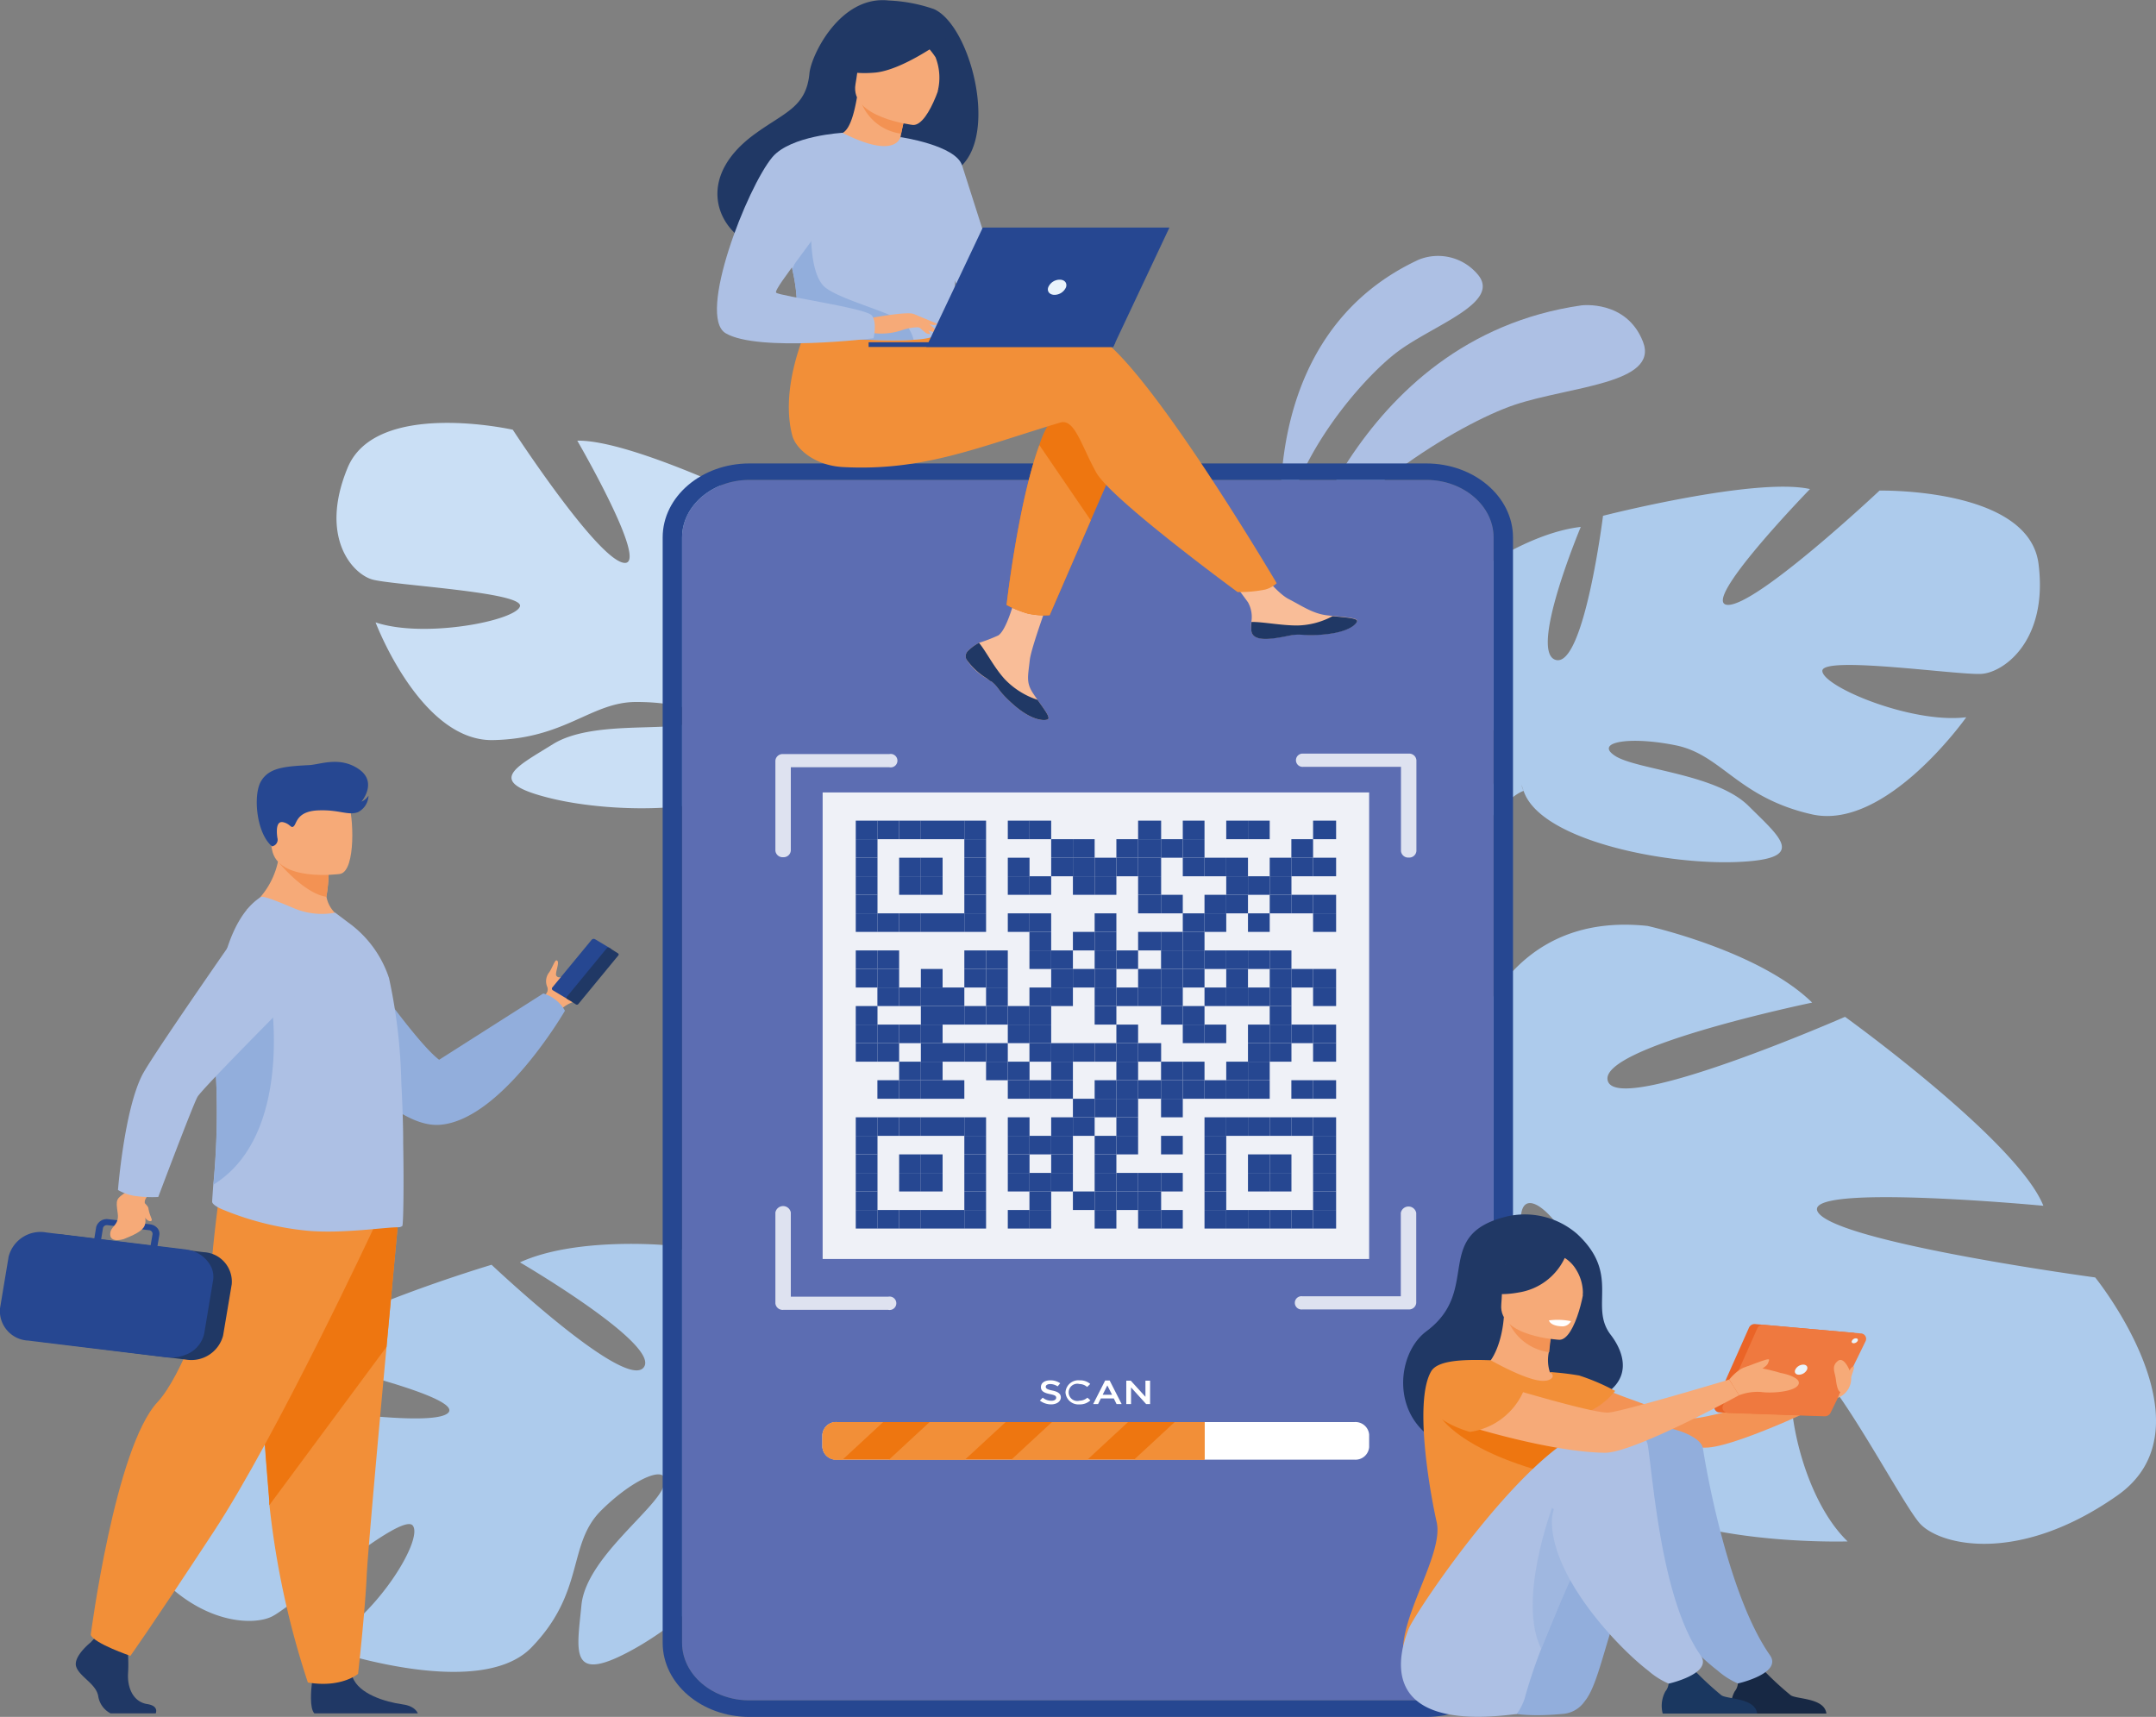 <svg id="Calque_1" data-name="Calque 1" xmlns="http://www.w3.org/2000/svg" viewBox="0 0 250 199.09">
  <rect x="0" y="0" width="250" height="199.09" fill="#808080" stroke="none"/>
  <defs>
    <style>
      .cls-1 {
        fill: #adc0e4;
      }

      .cls-2 {
        fill: #cadff5;
      }

      .cls-3 {
        fill: #adcbec;
      }

      .cls-4 {
        fill: #f6aa78;
      }

      .cls-5 {
        fill: #264791;
      }

      .cls-6 {
        fill: #203865;
      }

      .cls-7 {
        fill: #92aedc;
      }

      .cls-8 {
        fill: #f28f38;
      }

      .cls-9 {
        fill: #ee7610;
      }

      .cls-10 {
        fill: #f39253;
      }

      .cls-11 {
        fill: #5c6db2;
      }

      .cls-12 {
        opacity: 0.9;
      }

      .cls-13 {
        fill: #fff;
      }

      .cls-14 {
        opacity: 0.8;
      }

      .cls-15 {
        fill: #f39355;
      }

      .cls-16 {
        fill: #172844;
      }

      .cls-17 {
        fill: #1a3760;
      }

      .cls-18 {
        opacity: 0.5;
      }

      .cls-19 {
        fill: #ea6427;
      }

      .cls-20 {
        fill: #ef793f;
      }

      .cls-21 {
        fill: #e9f3fb;
      }

      .cls-22 {
        fill: #f9bd98;
      }
    </style>
  </defs>
  <title>Sans titre - 1</title>
  <g>
    <path class="cls-1" d="M149.55,69.09s7-29.09,33.83-32.94c0,0,5.22-.67,7.13,4.21s-8.5,5.18-14.88,7.32S154.53,58.59,149.55,69.09Z" transform="translate(0 -0.74)"/>
    <path class="cls-1" d="M148.75,63.69s-3.61-23.86,15.76-32.84a6,6,0,0,1,6.76,1.62c3,3.31-4.92,5.88-9.14,9S149.33,54.53,148.75,63.69Z" transform="translate(0 -0.74)"/>
  </g>
  <path class="cls-2" d="M40.3,55c3.29-8,19.16-4.43,19.16-4.43S69.16,65.48,72.31,66s-5.37-14.16-5.37-14.16c6.2-.12,21.35,7.32,21.35,7.32s-2.43,16.56.78,16.42,1.27-14.76,1.27-14.76c5.83,1.9,10.88,8.19,10.88,8.19,6.12,10.11-9.4,16.29-9.4,16.29A23.69,23.69,0,0,0,94.73,98h0a18.17,18.17,0,0,1,1.62,3.41l-1.63-.1c-.1-.38-.22-.75-.35-1.1h0c-.09-.23-.22-.54-.39-.92h0a20.5,20.5,0,0,1-.88-2h0c-1.27-2.7-3.12-6.23-4.49-7a2.86,2.86,0,0,0,.41-.62l-.41.62c-3.22,4.91-17.2,4.89-24.83,3s-4.1-3.5.34-6.26S77.22,85.6,79.9,84.57s-1-2.45-6.18-2.43-8.16,4.26-16.56,4.42S43.55,72.91,43.55,72.91c5.63,1.89,16.2-.18,16.74-1.85S45.52,68.6,43.18,67.94,37,63,40.3,55Z" transform="translate(0 -0.74)"/>
  <path class="cls-3" d="M16,180.4c-5.76-8.57,10-17.83,10-17.83s22.87,4.08,25.83,2.11-18.75-6.75-18.75-6.75C37.7,153.16,57,147.4,57,147.4s15.3,14.48,17.6,11.95-14.31-12.23-14.31-12.23c6.42-2.94,16.78-2,16.78-2,15.14,3.1,9.7,19.53,9.7,19.53s5.43,4.92,15.3,7.45h0a29.26,29.26,0,0,1,4.77,1.39l-1.34,1.14c-.47-.21-.94-.4-1.41-.58h0l-1.26-.4h0c-1.22-.34-2.09-.61-2.69-.83h0c-3.76-1.11-8.82-2.4-10.7-2a2.85,2.85,0,0,0-.32-.77l.32.77c2.63,6.18-8.06,16.71-15.8,21.06s-6.74.42-6.22-5,8.53-11,9.52-13.79-3.29-1.12-7.24,2.81-1.81,9.41-8.07,15.87S37,191.64,37,191.64c6.25-2.8,12.18-12.35,10.86-14s-13.82,9.27-16.29,10.53S21.73,189,16,180.4Z" transform="translate(0 -0.74)"/>
  <path class="cls-3" d="M236.38,66.13c-1.12-8.88-18.44-8.5-18.44-8.5S203.73,71,200.34,70.88s9.54-13.43,9.54-13.43c-6.35-1.41-24,3.1-24,3.1s-2.19,17.53-5.45,16.72,2.87-15.43,2.87-15.43c-6.53.75-13.51,6.17-13.51,6.17-9.15,9.13,5,18.69,5,18.69s-.92,6.06-6.57,12.39h0a21.28,21.28,0,0,0-2.63,3.18l1.7.23c.21-.37.44-.73.67-1.07h0v0l.66-.86h0c.68-.79,1.15-1.39,1.45-1.82h0c2.06-2.52,5-5.76,6.6-6.3a2.39,2.39,0,0,1-.24-.72q.1.35.24.72c1.91,5.71,16.29,8.57,24.66,8.25s5.2-2.75,1.43-6.5S189.75,90,187.28,88.39s1.71-2.31,7.05-1.22,7.18,6.06,15.77,8S228,83.91,228,83.91c-6.32.78-16.6-3.53-16.69-5.36s15.88.52,18.48.33S237.5,75,236.38,66.13Z" transform="translate(0 -0.74)"/>
  <path class="cls-3" d="M245.48,174.18c11.48-8-2.53-25.31-2.53-25.31s-29.61-4-32.11-7.51,26.1-.8,26.1-.8c-3-7.52-23-21.91-23-21.91s-26.07,11.41-27.49,7.48S210.13,117,210.13,117c-6.12-6-19.08-8.89-19.08-8.89C171.24,106,169,127.8,169,127.8s-9.13,3.79-22.33,3h0a40.24,40.24,0,0,0-6.46-.19l1,1.9c.68-.07,1.35-.12,2-.15H145c1.64.07,2.83.09,3.67.06h0c5.09.14,11.86.55,13.89,1.79a3.9,3.9,0,0,1,.8-.8l-.8.8c-6.46,6.39.76,23.18,7.71,31.41s7.87,3.13,10.16-3.62-4.38-16.48-4.07-20.24,4.55-.07,7.19,6.19-2.85,12,1.21,22.17,29.48,9.36,29.48,9.36c-6-5.8-8-19.56-5.54-21.07s11.64,16.49,13.93,19S234,182.22,245.48,174.18Z" transform="translate(0 -0.74)"/>
  <g id="man">
    <path class="cls-4" d="M69,113.84c-.54,1.25-1.49,2.71-2.48,3.07a3.87,3.87,0,0,0-1.59,1l-.91-.45L63,116.91a1.74,1.74,0,0,1,.08-.27,6.34,6.34,0,0,1,.24-.66.79.79,0,0,0,.13-.82,1.65,1.65,0,0,1,.18-1.6c.35-.43.69-1.49.89-1.46.51.07-.24,1.53,0,1.8a.43.43,0,0,0,.49.15h0c1.42-.53,3.14-3.41,3.91-3A5.06,5.06,0,0,1,69,113.84Z" transform="translate(0 -0.74)"/>
    <g>
      <path class="cls-5" d="M64.12,115.58l1.78,1.07a.31.31,0,0,0,.39-.05l4.57-5.55a.23.23,0,0,0-.07-.33L69,109.65a.32.32,0,0,0-.39.06l-4.57,5.54A.22.22,0,0,0,64.12,115.58Z" transform="translate(0 -0.74)"/>
      <path class="cls-6" d="M65.75,116.56l1,.63a.23.23,0,0,0,.29,0l4.64-5.64a.16.16,0,0,0,0-.25l-1-.63a.24.24,0,0,0-.3,0l-4.64,5.64A.16.16,0,0,0,65.75,116.56Z" transform="translate(0 -0.74)"/>
    </g>
    <path class="cls-7" d="M38.57,107.63s9.06,13.5,12.35,16L63,115.94a4.26,4.26,0,0,1,2.51,2S58.17,130.63,51,131.17,33.64,115.9,33.64,115.9Z" transform="translate(0 -0.74)"/>
    <g>
      <path class="cls-6" d="M18.06,199.42H12.82a2.72,2.72,0,0,1-1.43-2c-.25-1.44-2.14-2.22-2.55-3.4s1.68-2.84,1.68-2.84l.35-.38.37-.4,3.47.7s.09.7.14,1.6a17.68,17.68,0,0,1,0,2.06c-.1,1.57.51,3.26,2.15,3.57C18.23,198.5,18.17,199.12,18.06,199.42Z" transform="translate(0 -0.74)"/>
      <path class="cls-6" d="M48.45,199.42h-12c-.58-.6-.37-2.81-.28-3.54,0-.14,0-.23,0-.23s4.09-2.79,4.65-.65l.06.2c.71,2,3.88,2.9,5.72,3.16C47.85,198.52,48.29,199.05,48.45,199.42Z" transform="translate(0 -0.74)"/>
      <path class="cls-8" d="M46.17,142.35s-.62,6.62-1.35,14.57c-1,10.8-2.19,24.06-2.3,26.58-.21,4.36-1,11.34-1,11.34s-1.94,1.66-5.82,1a98.88,98.88,0,0,1-4.45-20.51c0-.17,0-.35,0-.52-.92-10.73-2.35-33.33-2.35-33.33Z" transform="translate(0 -0.74)"/>
      <path class="cls-9" d="M46.17,142.35s-.62,6.62-1.35,14.57l-13.6,18.37c0-.17,0-.35,0-.52-.92-10.73-2.35-33.33-2.35-33.33Z" transform="translate(0 -0.74)"/>
      <path class="cls-8" d="M43.33,143.14s-11.19,24-18.55,35.21-9.66,14.4-9.66,14.4-4.21-1.44-4.6-2.43c0,0,2.82-21.73,7.75-27,2.78-3,6.05-12,6.21-15.12s1-9.36,1-9.36Z" transform="translate(0 -0.74)"/>
    </g>
    <path class="cls-4" d="M40.55,108.22c-4.38,1.18-11.94-2-11.94-2a9.3,9.3,0,0,0,3.82-8l3.38,2.33,2.3,1.58a20.24,20.24,0,0,1-.26,2.56,3.46,3.46,0,0,0,1,1.91C40.16,108.08,40.55,108.22,40.55,108.22Z" transform="translate(0 -0.74)"/>
    <path class="cls-10" d="M38.11,102.17a20.24,20.24,0,0,1-.26,2.56c-2.55-.37-5.44-3.88-5.44-3.88a9.39,9.39,0,0,1,3.4-.26Z" transform="translate(0 -0.74)"/>
    <path class="cls-4" d="M39.44,102.08s-7.22,1-7.9-2.83-2.07-6.31,2.52-7.13,5.74.54,6.33,1.78S41.31,101.71,39.44,102.08Z" transform="translate(0 -0.74)"/>
    <path class="cls-1" d="M46.65,142.9a.73.73,0,0,1-.46.15c-1.64,0-6.43.76-10.48.41A34.31,34.31,0,0,1,26,141.07c-.43-.16-1.42-.62-1.4-1s.07-1.1.13-1.93A88.07,88.07,0,0,0,25,124.65c-.07-1.05-.11-2.1-.11-3.14,0-7.69,1.75-14.46,5.35-16.75.3-.19,2.19.6,3.92,1.33a8.31,8.31,0,0,0,4.71.48l1.51,1.14a12.88,12.88,0,0,1,4.73,6.45,62.79,62.79,0,0,1,1.42,12c.11,2.17.2,4.36.22,6.43v.08c0,.2,0,.43,0,.63C46.85,138.6,46.76,142.83,46.65,142.9Z" transform="translate(0 -0.74)"/>
    <path class="cls-7" d="M24.75,138.11A88.07,88.07,0,0,0,25,124.65c-.07-1.05-.11-2.1-.11-3.14,1.5-3.09,2.72-5.34,2.72-5.34h3.77S34.14,132.29,24.75,138.11Z" transform="translate(0 -0.74)"/>
    <g>
      <path class="cls-6" d="M5.43,156.39l16.09,2a3.81,3.81,0,0,0,4.35-2.78l1-5.95a3.42,3.42,0,0,0-3.26-3.72L7.51,143.94a3.81,3.81,0,0,0-4.35,2.78l-1,5.95A3.42,3.42,0,0,0,5.43,156.39Z" transform="translate(0 -0.74)"/>
      <path class="cls-5" d="M24.5,147.67h0a3.72,3.72,0,0,0-2.66-2h0c-.13,0-.25-.05-.38-.06l-3.2-.39.22-1.28a1,1,0,0,0-.25-.81,1.31,1.31,0,0,0-.84-.42l-.83-.11-3.36-.41-.61-.07a1.27,1.27,0,0,0-1.44.92l-.21,1.29-5.53-.67A3.82,3.82,0,0,0,1,146.46l-1,6a3.43,3.43,0,0,0,3.27,3.73l16.06,1.95a3.93,3.93,0,0,0,.84,0h0a4,4,0,0,0,1.25-.27,3.4,3.4,0,0,0,2.27-2.55l1-6A2.75,2.75,0,0,0,24.5,147.67Zm-12.56-4.52a.44.44,0,0,1,.4-.34h.14l.71.08,2.65.33,1.44.17a.43.43,0,0,1,.41.46l-.22,1.28-5.74-.7Z" transform="translate(0 -0.74)"/>
    </g>
    <path class="cls-4" d="M17.66,138.67s-.84,1-.87,1.34c-.23,2.6,1.16,3-2.44,4.41,0,0-1.54.5-1.57-.52s1.07-1,.87-2.46c-.23-1.65-.21-1.67,1.06-2.53l.84-1.18Z" transform="translate(0 -0.74)"/>
    <path class="cls-1" d="M15.52,139.4a14.33,14.33,0,0,0,2.83.14s4-10.63,4.55-11.61,12-12.46,12-12.46l-4.77-10.2s-12.39,17.67-13.65,20.15c-2.08,4.11-2.8,13.31-2.8,13.31A5.54,5.54,0,0,0,15.52,139.4Z" transform="translate(0 -0.74)"/>
    <path class="cls-5" d="M31.54,98.88a.78.78,0,0,0,.62-1c-.12-.87-.12-2,.71-1.79s.87.78,1.21.44.35-1.72,2.82-1.82,3.47.64,4.62.2A2.23,2.23,0,0,0,42.73,93a1.8,1.8,0,0,1-.82.7s1.92-2.24-.3-3.77-4.48-.53-5.77-.47c-2.83.15-4.65.29-5.58,1.88S29.72,97.35,31.54,98.88Z" transform="translate(0 -0.74)"/>
    <path class="cls-4" d="M16.33,139.81s.82.73.87,1c.16,1,.54,1.38.35,1.49-.39.22-.92-.5-1.16-1.14A2.56,2.56,0,0,1,16.33,139.81Z" transform="translate(0 -0.74)"/>
  </g>
  <g>
    <path class="cls-11" d="M165.38,56.39H86.9c-4.31,0-7.81,3-7.81,6.67V191.24c0,3.68,3.5,6.67,7.81,6.67h78.48c4.31,0,7.81-3,7.81-6.67V63.06C173.19,59.39,169.69,56.39,165.38,56.39Z" transform="translate(0 -0.74)"/>
    <path class="cls-5" d="M165.38,54.48H86.9c-5.55,0-10.06,3.85-10.06,8.58V191.24c0,4.74,4.51,8.59,10.06,8.59h78.48c5.55,0,10.06-3.85,10.06-8.59V63.06C175.44,58.33,170.93,54.48,165.38,54.48Zm7.81,136.76c0,3.68-3.5,6.67-7.81,6.67H86.9c-4.31,0-7.81-3-7.81-6.67V63.06c0-3.67,3.5-6.67,7.81-6.67h78.48c4.31,0,7.81,3,7.81,6.67Z" transform="translate(0 -0.74)"/>
  </g>
  <g>
    <g>
      <g class="cls-12">
        <rect class="cls-13" x="95.39" y="91.89" width="63.37" height="54.1"/>
      </g>
      <rect class="cls-5" x="101.74" y="140.31" width="2.52" height="2.15"/>
      <rect class="cls-5" x="104.26" y="140.31" width="2.52" height="2.15"/>
      <rect class="cls-5" x="106.78" y="140.31" width="2.52" height="2.15"/>
      <rect class="cls-5" x="109.3" y="140.31" width="2.52" height="2.15"/>
      <rect class="cls-5" x="111.82" y="140.31" width="2.52" height="2.15"/>
      <rect class="cls-5" x="116.86" y="140.31" width="2.52" height="2.15"/>
      <rect class="cls-5" x="119.37" y="140.31" width="2.52" height="2.15"/>
      <rect class="cls-5" x="126.93" y="140.31" width="2.52" height="2.15"/>
      <rect class="cls-5" x="131.97" y="140.31" width="2.67" height="2.15"/>
      <rect class="cls-5" x="134.63" y="140.31" width="2.52" height="2.15"/>
      <rect class="cls-5" x="139.67" y="140.31" width="2.52" height="2.15"/>
      <rect class="cls-5" x="142.19" y="140.31" width="2.52" height="2.15"/>
      <rect class="cls-5" x="144.71" y="140.31" width="2.52" height="2.15"/>
      <rect class="cls-5" x="147.23" y="140.31" width="2.52" height="2.15"/>
      <rect class="cls-5" x="149.74" y="140.31" width="2.52" height="2.15"/>
      <rect class="cls-5" x="152.26" y="140.31" width="2.67" height="2.15"/>
      <rect class="cls-5" x="99.23" y="140.31" width="2.52" height="2.15"/>
      <rect class="cls-5" x="111.82" y="138.16" width="2.52" height="2.15"/>
      <rect class="cls-5" x="119.37" y="138.16" width="2.52" height="2.15"/>
      <rect class="cls-5" x="124.41" y="138.16" width="2.52" height="2.15"/>
      <rect class="cls-5" x="126.93" y="138.16" width="2.52" height="2.15"/>
      <rect class="cls-5" x="129.45" y="138.16" width="2.52" height="2.15"/>
      <rect class="cls-5" x="131.97" y="138.16" width="2.67" height="2.15"/>
      <rect class="cls-5" x="139.67" y="138.16" width="2.52" height="2.15"/>
      <rect class="cls-5" x="152.26" y="138.16" width="2.67" height="2.15"/>
      <rect class="cls-5" x="99.23" y="138.16" width="2.52" height="2.15"/>
      <rect class="cls-5" x="104.26" y="136.01" width="2.52" height="2.15"/>
      <rect class="cls-5" x="106.78" y="136.01" width="2.52" height="2.15"/>
      <rect class="cls-5" x="111.82" y="136.01" width="2.52" height="2.15"/>
      <rect class="cls-5" x="116.86" y="136.01" width="2.52" height="2.15"/>
      <rect class="cls-5" x="119.37" y="136.01" width="2.52" height="2.15"/>
      <rect class="cls-5" x="121.89" y="136.01" width="2.52" height="2.15"/>
      <rect class="cls-5" x="126.93" y="136.01" width="2.52" height="2.15"/>
      <rect class="cls-5" x="129.45" y="136.01" width="2.52" height="2.15"/>
      <rect class="cls-5" x="131.97" y="136.01" width="2.67" height="2.15"/>
      <rect class="cls-5" x="134.63" y="136.01" width="2.52" height="2.15"/>
      <rect class="cls-5" x="139.67" y="136.01" width="2.52" height="2.15"/>
      <rect class="cls-5" x="144.71" y="136.01" width="2.52" height="2.15"/>
      <rect class="cls-5" x="147.23" y="136.01" width="2.52" height="2.15"/>
      <rect class="cls-5" x="152.26" y="136.01" width="2.67" height="2.15"/>
      <rect class="cls-5" x="99.23" y="136.01" width="2.52" height="2.15"/>
      <rect class="cls-5" x="104.26" y="133.86" width="2.52" height="2.15"/>
      <rect class="cls-5" x="106.78" y="133.86" width="2.52" height="2.15"/>
      <rect class="cls-5" x="111.82" y="133.86" width="2.52" height="2.15"/>
      <rect class="cls-5" x="116.86" y="133.86" width="2.52" height="2.15"/>
      <rect class="cls-5" x="121.89" y="133.86" width="2.52" height="2.15"/>
      <rect class="cls-5" x="126.93" y="133.86" width="2.52" height="2.15"/>
      <rect class="cls-5" x="139.67" y="133.86" width="2.52" height="2.15"/>
      <rect class="cls-5" x="144.71" y="133.86" width="2.52" height="2.15"/>
      <rect class="cls-5" x="147.23" y="133.86" width="2.52" height="2.15"/>
      <rect class="cls-5" x="152.26" y="133.86" width="2.67" height="2.15"/>
      <rect class="cls-5" x="99.23" y="133.86" width="2.52" height="2.15"/>
      <rect class="cls-5" x="111.82" y="131.71" width="2.52" height="2.15"/>
      <rect class="cls-5" x="116.86" y="131.71" width="2.52" height="2.15"/>
      <rect class="cls-5" x="119.37" y="131.71" width="2.52" height="2.15"/>
      <rect class="cls-5" x="121.89" y="131.71" width="2.52" height="2.15"/>
      <rect class="cls-5" x="126.93" y="131.71" width="2.52" height="2.15"/>
      <rect class="cls-5" x="129.45" y="131.71" width="2.52" height="2.15"/>
      <rect class="cls-5" x="134.63" y="131.71" width="2.52" height="2.15"/>
      <rect class="cls-5" x="139.67" y="131.71" width="2.52" height="2.15"/>
      <rect class="cls-5" x="152.26" y="131.71" width="2.67" height="2.15"/>
      <rect class="cls-5" x="99.23" y="131.71" width="2.52" height="2.15"/>
      <rect class="cls-5" x="101.74" y="129.56" width="2.52" height="2.15"/>
      <rect class="cls-5" x="104.26" y="129.56" width="2.52" height="2.15"/>
      <rect class="cls-5" x="106.78" y="129.56" width="2.52" height="2.15"/>
      <rect class="cls-5" x="109.3" y="129.56" width="2.52" height="2.15"/>
      <rect class="cls-5" x="111.82" y="129.56" width="2.52" height="2.15"/>
      <rect class="cls-5" x="116.86" y="129.56" width="2.52" height="2.15"/>
      <rect class="cls-5" x="121.89" y="129.56" width="2.52" height="2.15"/>
      <rect class="cls-5" x="124.41" y="129.56" width="2.52" height="2.15"/>
      <rect class="cls-5" x="129.45" y="129.56" width="2.52" height="2.15"/>
      <rect class="cls-5" x="139.67" y="129.56" width="2.52" height="2.15"/>
      <rect class="cls-5" x="142.19" y="129.56" width="2.52" height="2.15"/>
      <rect class="cls-5" x="144.71" y="129.56" width="2.52" height="2.15"/>
      <rect class="cls-5" x="147.23" y="129.56" width="2.52" height="2.15"/>
      <rect class="cls-5" x="149.74" y="129.56" width="2.52" height="2.15"/>
      <rect class="cls-5" x="152.26" y="129.56" width="2.67" height="2.15"/>
      <rect class="cls-5" x="99.23" y="129.56" width="2.52" height="2.15"/>
      <rect class="cls-5" x="124.41" y="127.41" width="2.52" height="2.15"/>
      <rect class="cls-5" x="126.93" y="127.41" width="2.52" height="2.15"/>
      <rect class="cls-5" x="129.45" y="127.41" width="2.52" height="2.15"/>
      <rect class="cls-5" x="134.63" y="127.41" width="2.52" height="2.15"/>
      <rect class="cls-5" x="101.74" y="125.26" width="2.52" height="2.15"/>
      <rect class="cls-5" x="104.26" y="125.26" width="2.52" height="2.15"/>
      <rect class="cls-5" x="106.78" y="125.26" width="2.52" height="2.15"/>
      <rect class="cls-5" x="109.3" y="125.26" width="2.52" height="2.15"/>
      <rect class="cls-5" x="116.86" y="125.26" width="2.52" height="2.15"/>
      <rect class="cls-5" x="119.37" y="125.26" width="2.52" height="2.15"/>
      <rect class="cls-5" x="121.89" y="125.26" width="2.52" height="2.15"/>
      <rect class="cls-5" x="126.93" y="125.26" width="2.52" height="2.15"/>
      <rect class="cls-5" x="129.45" y="125.26" width="2.52" height="2.15"/>
      <rect class="cls-5" x="131.97" y="125.26" width="2.67" height="2.15"/>
      <rect class="cls-5" x="134.63" y="125.26" width="2.52" height="2.15"/>
      <rect class="cls-5" x="137.15" y="125.26" width="2.52" height="2.15"/>
      <rect class="cls-5" x="139.67" y="125.26" width="2.52" height="2.15"/>
      <rect class="cls-5" x="142.19" y="125.26" width="2.52" height="2.15"/>
      <rect class="cls-5" x="144.71" y="125.26" width="2.52" height="2.15"/>
      <rect class="cls-5" x="149.74" y="125.26" width="2.52" height="2.15"/>
      <rect class="cls-5" x="152.26" y="125.26" width="2.67" height="2.15"/>
      <rect class="cls-5" x="104.26" y="123.11" width="2.52" height="2.15"/>
      <rect class="cls-5" x="106.78" y="123.11" width="2.52" height="2.15"/>
      <rect class="cls-5" x="114.34" y="123.11" width="2.52" height="2.15"/>
      <rect class="cls-5" x="116.86" y="123.11" width="2.52" height="2.15"/>
      <rect class="cls-5" x="121.89" y="123.11" width="2.52" height="2.15"/>
      <rect class="cls-5" x="129.45" y="123.11" width="2.52" height="2.15"/>
      <rect class="cls-5" x="134.63" y="123.11" width="2.52" height="2.15"/>
      <rect class="cls-5" x="137.15" y="123.11" width="2.52" height="2.15"/>
      <rect class="cls-5" x="142.19" y="123.11" width="2.52" height="2.15"/>
      <rect class="cls-5" x="144.71" y="123.11" width="2.52" height="2.15"/>
      <rect class="cls-5" x="101.74" y="120.96" width="2.52" height="2.15"/>
      <rect class="cls-5" x="106.78" y="120.96" width="2.52" height="2.15"/>
      <rect class="cls-5" x="109.3" y="120.96" width="2.52" height="2.15"/>
      <rect class="cls-5" x="111.82" y="120.96" width="2.52" height="2.15"/>
      <rect class="cls-5" x="114.34" y="120.96" width="2.52" height="2.15"/>
      <rect class="cls-5" x="119.37" y="120.96" width="2.52" height="2.15"/>
      <rect class="cls-5" x="121.89" y="120.96" width="2.52" height="2.15"/>
      <rect class="cls-5" x="124.41" y="120.96" width="2.52" height="2.15"/>
      <rect class="cls-5" x="126.93" y="120.96" width="2.52" height="2.15"/>
      <rect class="cls-5" x="129.45" y="120.96" width="2.52" height="2.15"/>
      <rect class="cls-5" x="131.97" y="120.96" width="2.67" height="2.15"/>
      <rect class="cls-5" x="144.71" y="120.96" width="2.52" height="2.15"/>
      <rect class="cls-5" x="147.23" y="120.96" width="2.52" height="2.15"/>
      <rect class="cls-5" x="152.26" y="120.96" width="2.67" height="2.15"/>
      <rect class="cls-5" x="99.23" y="120.96" width="2.52" height="2.15"/>
      <rect class="cls-5" x="101.74" y="118.81" width="2.52" height="2.15"/>
      <rect class="cls-5" x="104.26" y="118.81" width="2.52" height="2.15"/>
      <rect class="cls-5" x="106.78" y="118.81" width="2.52" height="2.15"/>
      <rect class="cls-5" x="116.86" y="118.81" width="2.52" height="2.15"/>
      <rect class="cls-5" x="119.37" y="118.81" width="2.52" height="2.15"/>
      <rect class="cls-5" x="129.45" y="118.81" width="2.52" height="2.15"/>
      <rect class="cls-5" x="137.15" y="118.81" width="2.52" height="2.15"/>
      <rect class="cls-5" x="139.67" y="118.81" width="2.52" height="2.15"/>
      <rect class="cls-5" x="144.71" y="118.81" width="2.52" height="2.15"/>
      <rect class="cls-5" x="147.23" y="118.81" width="2.52" height="2.15"/>
      <rect class="cls-5" x="149.74" y="118.81" width="2.52" height="2.15"/>
      <rect class="cls-5" x="152.26" y="118.81" width="2.67" height="2.15"/>
      <rect class="cls-5" x="99.23" y="118.81" width="2.52" height="2.15"/>
      <rect class="cls-5" x="106.78" y="116.66" width="2.52" height="2.15"/>
      <rect class="cls-5" x="109.3" y="116.66" width="2.52" height="2.15"/>
      <rect class="cls-5" x="111.82" y="116.66" width="2.52" height="2.15"/>
      <rect class="cls-5" x="114.34" y="116.66" width="2.52" height="2.15"/>
      <rect class="cls-5" x="116.86" y="116.66" width="2.52" height="2.15"/>
      <rect class="cls-5" x="119.37" y="116.66" width="2.52" height="2.15"/>
      <rect class="cls-5" x="126.93" y="116.66" width="2.52" height="2.15"/>
      <rect class="cls-5" x="134.63" y="116.66" width="2.52" height="2.15"/>
      <rect class="cls-5" x="137.15" y="116.66" width="2.52" height="2.15"/>
      <rect class="cls-5" x="147.23" y="116.66" width="2.52" height="2.15"/>
      <rect class="cls-5" x="99.23" y="116.66" width="2.52" height="2.15"/>
      <rect class="cls-5" x="101.74" y="114.51" width="2.52" height="2.15"/>
      <rect class="cls-5" x="104.26" y="114.51" width="2.52" height="2.15"/>
      <rect class="cls-5" x="106.78" y="114.51" width="2.52" height="2.15"/>
      <rect class="cls-5" x="109.3" y="114.51" width="2.52" height="2.15"/>
      <rect class="cls-5" x="114.34" y="114.51" width="2.52" height="2.15"/>
      <rect class="cls-5" x="119.37" y="114.51" width="2.52" height="2.15"/>
      <rect class="cls-5" x="121.89" y="114.51" width="2.52" height="2.15"/>
      <rect class="cls-5" x="126.93" y="114.51" width="2.52" height="2.15"/>
      <rect class="cls-5" x="129.45" y="114.51" width="2.52" height="2.15"/>
      <rect class="cls-5" x="131.97" y="114.51" width="2.67" height="2.15"/>
      <rect class="cls-5" x="134.63" y="114.51" width="2.52" height="2.15"/>
      <rect class="cls-5" x="139.67" y="114.51" width="2.52" height="2.15"/>
      <rect class="cls-5" x="142.19" y="114.51" width="2.52" height="2.15"/>
      <rect class="cls-5" x="144.71" y="114.51" width="2.52" height="2.15"/>
      <rect class="cls-5" x="147.23" y="114.51" width="2.52" height="2.15"/>
      <rect class="cls-5" x="152.26" y="114.51" width="2.67" height="2.15"/>
      <rect class="cls-5" x="101.74" y="112.36" width="2.52" height="2.15"/>
      <rect class="cls-5" x="106.78" y="112.36" width="2.52" height="2.15"/>
      <rect class="cls-5" x="111.82" y="112.36" width="2.52" height="2.15"/>
      <rect class="cls-5" x="114.34" y="112.36" width="2.52" height="2.15"/>
      <rect class="cls-5" x="121.89" y="112.36" width="2.52" height="2.15"/>
      <rect class="cls-5" x="124.41" y="112.36" width="2.52" height="2.15"/>
      <rect class="cls-5" x="126.93" y="112.36" width="2.52" height="2.15"/>
      <rect class="cls-5" x="131.97" y="112.36" width="2.67" height="2.15"/>
      <rect class="cls-5" x="134.63" y="112.36" width="2.52" height="2.15"/>
      <rect class="cls-5" x="137.15" y="112.36" width="2.52" height="2.15"/>
      <rect class="cls-5" x="142.19" y="112.36" width="2.52" height="2.15"/>
      <rect class="cls-5" x="147.23" y="112.36" width="2.52" height="2.15"/>
      <rect class="cls-5" x="149.74" y="112.36" width="2.52" height="2.15"/>
      <rect class="cls-5" x="152.26" y="112.36" width="2.67" height="2.15"/>
      <rect class="cls-5" x="99.23" y="112.36" width="2.52" height="2.15"/>
      <rect class="cls-5" x="101.74" y="110.21" width="2.52" height="2.15"/>
      <rect class="cls-5" x="111.82" y="110.21" width="2.52" height="2.15"/>
      <rect class="cls-5" x="114.34" y="110.21" width="2.52" height="2.15"/>
      <rect class="cls-5" x="119.37" y="110.21" width="2.52" height="2.15"/>
      <rect class="cls-5" x="121.89" y="110.21" width="2.52" height="2.15"/>
      <rect class="cls-5" x="126.93" y="110.21" width="2.52" height="2.15"/>
      <rect class="cls-5" x="129.45" y="110.21" width="2.52" height="2.15"/>
      <rect class="cls-5" x="134.63" y="110.21" width="2.52" height="2.15"/>
      <rect class="cls-5" x="137.15" y="110.21" width="2.52" height="2.15"/>
      <rect class="cls-5" x="139.67" y="110.21" width="2.52" height="2.15"/>
      <rect class="cls-5" x="142.19" y="110.21" width="2.52" height="2.15"/>
      <rect class="cls-5" x="144.71" y="110.21" width="2.52" height="2.15"/>
      <rect class="cls-5" x="147.23" y="110.21" width="2.52" height="2.15"/>
      <rect class="cls-5" x="99.23" y="110.21" width="2.52" height="2.15"/>
      <rect class="cls-5" x="119.37" y="108.06" width="2.52" height="2.15"/>
      <rect class="cls-5" x="124.41" y="108.06" width="2.52" height="2.15"/>
      <rect class="cls-5" x="126.93" y="108.06" width="2.52" height="2.15"/>
      <rect class="cls-5" x="131.97" y="108.06" width="2.67" height="2.15"/>
      <rect class="cls-5" x="134.63" y="108.06" width="2.52" height="2.15"/>
      <rect class="cls-5" x="137.15" y="108.06" width="2.52" height="2.15"/>
      <rect class="cls-5" x="101.74" y="105.91" width="2.52" height="2.15"/>
      <rect class="cls-5" x="104.26" y="105.91" width="2.52" height="2.15"/>
      <rect class="cls-5" x="106.78" y="105.91" width="2.52" height="2.15"/>
      <rect class="cls-5" x="109.3" y="105.91" width="2.52" height="2.15"/>
      <rect class="cls-5" x="111.82" y="105.91" width="2.52" height="2.15"/>
      <rect class="cls-5" x="116.86" y="105.91" width="2.52" height="2.15"/>
      <rect class="cls-5" x="119.37" y="105.91" width="2.52" height="2.15"/>
      <rect class="cls-5" x="126.93" y="105.91" width="2.52" height="2.15"/>
      <rect class="cls-5" x="137.15" y="105.91" width="2.52" height="2.15"/>
      <rect class="cls-5" x="139.67" y="105.91" width="2.52" height="2.15"/>
      <rect class="cls-5" x="144.71" y="105.91" width="2.52" height="2.15"/>
      <rect class="cls-5" x="152.26" y="105.91" width="2.67" height="2.15"/>
      <rect class="cls-5" x="99.23" y="105.91" width="2.52" height="2.15"/>
      <rect class="cls-5" x="111.82" y="103.76" width="2.52" height="2.15"/>
      <rect class="cls-5" x="131.97" y="103.76" width="2.67" height="2.15"/>
      <rect class="cls-5" x="134.63" y="103.76" width="2.52" height="2.15"/>
      <rect class="cls-5" x="139.67" y="103.76" width="2.52" height="2.15"/>
      <rect class="cls-5" x="142.19" y="103.76" width="2.52" height="2.15"/>
      <rect class="cls-5" x="147.23" y="103.76" width="2.52" height="2.15"/>
      <rect class="cls-5" x="149.74" y="103.76" width="2.52" height="2.15"/>
      <rect class="cls-5" x="152.26" y="103.76" width="2.67" height="2.15"/>
      <rect class="cls-5" x="99.23" y="103.76" width="2.52" height="2.15"/>
      <rect class="cls-5" x="104.26" y="101.61" width="2.52" height="2.15"/>
      <rect class="cls-5" x="106.78" y="101.61" width="2.52" height="2.15"/>
      <rect class="cls-5" x="111.82" y="101.61" width="2.52" height="2.15"/>
      <rect class="cls-5" x="116.86" y="101.61" width="2.52" height="2.15"/>
      <rect class="cls-5" x="119.37" y="101.61" width="2.52" height="2.15"/>
      <rect class="cls-5" x="124.41" y="101.61" width="2.52" height="2.15"/>
      <rect class="cls-5" x="126.93" y="101.61" width="2.52" height="2.15"/>
      <rect class="cls-5" x="131.97" y="101.61" width="2.67" height="2.15"/>
      <rect class="cls-5" x="142.19" y="101.61" width="2.52" height="2.15"/>
      <rect class="cls-5" x="144.71" y="101.61" width="2.52" height="2.15"/>
      <rect class="cls-5" x="147.23" y="101.61" width="2.52" height="2.15"/>
      <rect class="cls-5" x="99.23" y="101.61" width="2.52" height="2.15"/>
      <rect class="cls-5" x="104.26" y="99.46" width="2.52" height="2.15"/>
      <rect class="cls-5" x="106.78" y="99.46" width="2.52" height="2.15"/>
      <rect class="cls-5" x="111.82" y="99.46" width="2.52" height="2.15"/>
      <rect class="cls-5" x="116.86" y="99.46" width="2.52" height="2.15"/>
      <rect class="cls-5" x="121.89" y="99.46" width="2.52" height="2.15"/>
      <rect class="cls-5" x="124.41" y="99.46" width="2.52" height="2.15"/>
      <rect class="cls-5" x="126.93" y="99.46" width="2.52" height="2.15"/>
      <rect class="cls-5" x="129.45" y="99.46" width="2.52" height="2.15"/>
      <rect class="cls-5" x="131.97" y="99.46" width="2.67" height="2.15"/>
      <rect class="cls-5" x="137.15" y="99.46" width="2.52" height="2.15"/>
      <rect class="cls-5" x="139.67" y="99.46" width="2.52" height="2.15"/>
      <rect class="cls-5" x="142.19" y="99.46" width="2.52" height="2.15"/>
      <rect class="cls-5" x="147.23" y="99.46" width="2.52" height="2.15"/>
      <rect class="cls-5" x="149.74" y="99.46" width="2.52" height="2.15"/>
      <rect class="cls-5" x="152.26" y="99.46" width="2.67" height="2.15"/>
      <rect class="cls-5" x="99.23" y="99.46" width="2.52" height="2.15"/>
      <rect class="cls-5" x="111.82" y="97.31" width="2.52" height="2.15"/>
      <rect class="cls-5" x="121.89" y="97.31" width="2.52" height="2.15"/>
      <rect class="cls-5" x="124.41" y="97.31" width="2.52" height="2.15"/>
      <rect class="cls-5" x="129.45" y="97.31" width="2.52" height="2.15"/>
      <rect class="cls-5" x="131.97" y="97.31" width="2.67" height="2.15"/>
      <rect class="cls-5" x="134.63" y="97.31" width="2.52" height="2.15"/>
      <rect class="cls-5" x="137.15" y="97.31" width="2.52" height="2.15"/>
      <rect class="cls-5" x="149.74" y="97.31" width="2.52" height="2.15"/>
      <rect class="cls-5" x="99.23" y="97.31" width="2.52" height="2.15"/>
      <rect class="cls-5" x="101.74" y="95.16" width="2.52" height="2.15"/>
      <rect class="cls-5" x="104.26" y="95.16" width="2.52" height="2.15"/>
      <rect class="cls-5" x="106.78" y="95.16" width="2.52" height="2.15"/>
      <rect class="cls-5" x="109.3" y="95.16" width="2.52" height="2.15"/>
      <rect class="cls-5" x="111.82" y="95.16" width="2.52" height="2.15"/>
      <rect class="cls-5" x="116.86" y="95.16" width="2.52" height="2.15"/>
      <rect class="cls-5" x="119.37" y="95.16" width="2.52" height="2.15"/>
      <rect class="cls-5" x="131.97" y="95.16" width="2.67" height="2.15"/>
      <rect class="cls-5" x="137.15" y="95.16" width="2.52" height="2.15"/>
      <rect class="cls-5" x="142.19" y="95.16" width="2.52" height="2.15"/>
      <rect class="cls-5" x="144.71" y="95.16" width="2.52" height="2.15"/>
      <rect class="cls-5" x="152.26" y="95.16" width="2.67" height="2.15"/>
      <rect class="cls-5" x="99.23" y="95.16" width="2.52" height="2.15"/>
    </g>
    <g class="cls-14">
      <path class="cls-13" d="M90.81,100.14a.84.84,0,0,1-.9-.77V88.94a.84.84,0,0,1,.9-.76h12.32a.78.78,0,1,1,0,1.53H91.7v9.66A.84.84,0,0,1,90.81,100.14Z" transform="translate(0 -0.74)"/>
      <path class="cls-13" d="M163.35,100.18a.84.84,0,0,1-.9-.76V89.66H151.13a.77.77,0,1,1,0-1.53h12.22a.83.83,0,0,1,.89.77V99.42A.83.83,0,0,1,163.35,100.18Z" transform="translate(0 -0.74)"/>
    </g>
    <g class="cls-14">
      <path class="cls-13" d="M163.35,152.58H151a.77.77,0,1,1,0-1.53h11.43v-9.66a.91.91,0,0,1,1.79,0v10.43A.83.83,0,0,1,163.35,152.58Z" transform="translate(0 -0.74)"/>
      <path class="cls-13" d="M103,152.63H90.81a.84.84,0,0,1-.9-.76V141.34a.91.91,0,0,1,1.79,0v9.76H103a.78.78,0,1,1,0,1.53Z" transform="translate(0 -0.74)"/>
    </g>
  </g>
  <g>
    <g>
      <path class="cls-13" d="M158.76,167.09v1.46a1.59,1.59,0,0,1-1.7,1.45h-60a1.6,1.6,0,0,1-1.7-1.45v-1.46a1.6,1.6,0,0,1,1.7-1.45h60A1.59,1.59,0,0,1,158.76,167.09Z" transform="translate(0 -0.74)"/>
      <g>
        <path class="cls-9" d="M139.67,165.64V170H97.09a1.6,1.6,0,0,1-1.7-1.45v-1.46a1.6,1.6,0,0,1,1.7-1.45Z" transform="translate(0 -0.74)"/>
        <g>
          <polygon class="cls-8" points="130.8 164.9 126.09 169.26 117.27 169.26 121.98 164.9 130.8 164.9"/>
          <polygon class="cls-8" points="139.67 164.9 139.67 169.26 131.5 169.26 136.21 164.9 139.67 164.9"/>
          <polygon class="cls-8" points="116.61 164.9 111.89 169.26 103.08 169.26 107.79 164.9 116.61 164.9"/>
          <path class="cls-8" d="M102.41,165.64,97.7,170h-.64a1.59,1.59,0,0,1-1.7-1.45v-1.46a1.59,1.59,0,0,1,1.7-1.45Z" transform="translate(0 -0.74)"/>
        </g>
      </g>
    </g>
    <g>
      <path class="cls-13" d="M120.58,163.15l.33-.34a1.59,1.59,0,0,0,1,.36c.35,0,.56-.14.56-.35s-.12-.3-.71-.42-1.06-.3-1.06-.81.46-.79,1.09-.79a2,2,0,0,1,1.15.34l-.3.36a1.61,1.61,0,0,0-.86-.27c-.33,0-.52.14-.52.32s.15.31.75.43,1,.34,1,.8-.47.81-1.13.81A2.16,2.16,0,0,1,120.58,163.15Z" transform="translate(0 -0.74)"/>
      <path class="cls-13" d="M123.55,162.2a1.49,1.49,0,0,1,1.63-1.4,1.79,1.79,0,0,1,1.24.42l-.36.35a1.35,1.35,0,0,0-.88-.34,1,1,0,1,0,0,1.93,1.39,1.39,0,0,0,.91-.35l.35.31a1.77,1.77,0,0,1-1.28.47A1.49,1.49,0,0,1,123.55,162.2Z" transform="translate(0 -0.74)"/>
      <path class="cls-13" d="M128.15,160.82h.52l1.39,2.73h-.59l-.32-.65h-1.5l-.32.65h-.57Zm.8,1.65-.55-1.08-.54,1.08Z" transform="translate(0 -0.74)"/>
      <path class="cls-13" d="M130.6,160.84h.52l1.7,1.87v-1.87h.54v2.71h-.46l-1.75-1.93v1.93h-.55Z" transform="translate(0 -0.74)"/>
    </g>
  </g>
  <g id="girl_2" data-name="girl 2">
    <path class="cls-6" d="M174.6,141.83a9.26,9.26,0,0,1,8.28,2c5.1,4.73,1.34,8.38,3.89,11.69,1.54,2,2.84,5.5-1.94,7.57-2.21,1-8.79,6-10.14,6.09-13.66,1.19-13.9-10.63-9.3-14.06C171.86,150.32,166,144,174.6,141.83Z" transform="translate(0 -0.74)"/>
    <path class="cls-15" d="M181.73,160.12s12.47,5.16,14.8,5.07,16.93-4.48,16.93-4.48l-.36,2.12s-11.11,5.45-15,5.76S181.22,165.66,180,165,178.07,160.81,181.73,160.12Z" transform="translate(0 -0.74)"/>
    <path class="cls-4" d="M183.11,165a13.54,13.54,0,0,1-4.33,1.57c-6.66,1.32-9.22-3.49-10.18-6.79a6.36,6.36,0,0,1,2.26-.59c.48,0,1-.08,1.41-.1.75-.49,1.86-2.5,2.11-5.61l.31.08,5.26,1.22s-.24,1.43-.36,2.78a4.54,4.54,0,0,0,.13,2.31l.65.12h0A26.68,26.68,0,0,1,183.11,165Z" transform="translate(0 -0.74)"/>
    <path class="cls-15" d="M180,154.76s-.25,1.43-.36,2.78a6,6,0,0,1-4.9-4Z" transform="translate(0 -0.74)"/>
    <path class="cls-4" d="M180.83,156.1s-7.06-.33-6.75-4.08-.39-6.33,4.13-6.27,5.28,1.54,5.54,2.81S182.68,156.09,180.83,156.1Z" transform="translate(0 -0.74)"/>
    <path class="cls-6" d="M183.71,146.46c-1-1.19-1.84-1-2.33-.69a5.54,5.54,0,0,0-6.41.48,7.33,7.33,0,0,1-3.11,4.07s1.26.85,4.25.29a7.1,7.1,0,0,0,5.33-4,4,4,0,0,1,1.32,1.35,5.17,5.17,0,0,1,.78,3S185.2,148.25,183.71,146.46Z" transform="translate(0 -0.74)"/>
    <path class="cls-8" d="M166.59,177.24c-.64-2.78-2.72-13.9-.64-17.48.75-1.29,3.68-1.4,6.9-1.29,1,.55,4.81,2.63,6.38,2.37h.08c.74-.16,1-.6.41-1a33.06,33.06,0,0,1,3.39.4,24.62,24.62,0,0,1,4.18,1.79,8.8,8.8,0,0,1-3.63,2.65c.38,2.91-.18,4.19-3.71,10.9a11.11,11.11,0,0,0,.4,10.78s-17.57,12.06-17.67,5.92C162.61,187.67,167.41,180.8,166.59,177.24Z" transform="translate(0 -0.74)"/>
    <path class="cls-7" d="M181.22,199.48a3.37,3.37,0,0,0,2.35-1.22l.27-.35c2-2.58,2.78-10.49,7.27-18.92,1.1-2.06,5-2.43,6.1-4.75,0,0,2.64-7.52-5.05-7.74s-20.59,20.93-20.8,23.14S166.28,200.92,181.22,199.48Z" transform="translate(0 -0.74)"/>
    <path class="cls-16" d="M211.78,199.44H200.84a3.52,3.52,0,0,1,.31-2.57,1.68,1.68,0,0,0-.08-2.21,4.67,4.67,0,0,0,1.84.3,4,4,0,0,0,1.63-.5,35.85,35.85,0,0,0,3.12,2.87C208.37,197.79,211.56,197.62,211.78,199.44Z" transform="translate(0 -0.74)"/>
    <path class="cls-7" d="M197.46,168.68c.66,4.21,3.24,17.53,7.78,24,1.46,2.1-3.69,3.27-3.72,3.27a8.92,8.92,0,0,1-2.37-1.51c-3.69-2.83-11.17-10.86-11.17-17.3,0-3.14-.06-9.14,2.61-10.66C192.24,165.56,197.2,167,197.46,168.68Z" transform="translate(0 -0.74)"/>
    <path class="cls-9" d="M167,165s2.22,3.86,12.59,6.58,4.44-4.12,4.44-4.12l-14.5-4.33Z" transform="translate(0 -0.74)"/>
    <path class="cls-1" d="M175.87,199.49a6.37,6.37,0,0,0,.91-1.76,60.27,60.27,0,0,1,1.93-5.79c1.19-2.88,2.59-6.43,4.35-10.12.55-1.14,1.12-2.29,1.74-3.44,1.09-2.06,4.11-1.77,5.18-4.09,0,0,4.18-8-3.51-8.27s-22.3,21.52-23.14,23.62C162.41,192,159.11,201.7,175.87,199.49Z" transform="translate(0 -0.74)"/>
    <path class="cls-17" d="M203.75,199.44H192.8a3.52,3.52,0,0,1,.31-2.57,1.66,1.66,0,0,0-.08-2.21,4.69,4.69,0,0,0,1.85.3,4.11,4.11,0,0,0,1.63-.5,35.71,35.71,0,0,0,3.11,2.87C200.34,197.79,203.53,197.62,203.75,199.44Z" transform="translate(0 -0.74)"/>
    <g class="cls-18">
      <path class="cls-7" d="M178.71,191.94c1.19-2.88,2.59-6.43,4.35-10.12-.46-2.8-1.45-5.24-3.11-6.23C180,175.59,175.9,186.29,178.71,191.94Z" transform="translate(0 -0.74)"/>
    </g>
    <path class="cls-1" d="M191.08,168.38c.65,4.21,1.58,17.83,6.12,24.32,1.47,2.1-3.68,3.27-3.71,3.27a9.14,9.14,0,0,1-2.38-1.51c-3.68-2.83-11.16-10.86-11.16-17.3,0-3.14,4.31-8.89,7-10.41C188.58,165.81,190.81,166.7,191.08,168.38Z" transform="translate(0 -0.74)"/>
    <g>
      <path class="cls-19" d="M214.77,155.28l-11.21-1a.72.72,0,0,0-.75.4l-4,9a.63.63,0,0,0,.64.84l11.13.38a.72.72,0,0,0,.69-.38l4.1-8.36A.62.62,0,0,0,214.77,155.28Z" transform="translate(0 -0.74)"/>
      <path class="cls-20" d="M215.74,155.36l-11.21-1a.75.75,0,0,0-.75.39l-4,9c-.18.39.15.82.65.84l11.12.38a.75.75,0,0,0,.7-.38l4.09-8.36A.63.63,0,0,0,215.74,155.36Z" transform="translate(0 -0.74)"/>
      <path class="cls-21" d="M209.53,159.57c.14-.33-.06-.59-.43-.59a1.06,1.06,0,0,0-.93.59c-.14.32.05.58.43.58A1.08,1.08,0,0,0,209.53,159.57Z" transform="translate(0 -0.74)"/>
      <path class="cls-21" d="M215.41,156.22c.06-.16,0-.29-.22-.29a.53.53,0,0,0-.45.29c-.07.15,0,.28.21.28A.54.54,0,0,0,215.41,156.22Z" transform="translate(0 -0.74)"/>
    </g>
    <path class="cls-4" d="M168.6,159.76s15.54,4.88,17.87,4.78c1.51-.06,14.05-3.83,14.05-3.83l1.13,1.82s-12.21,6.7-15.56,6.67c-6.63-.07-17.81-3.54-19.07-4.22A3,3,0,0,1,168.6,159.76Z" transform="translate(0 -0.74)"/>
    <path class="cls-4" d="M200.52,160.71s1.13-1.47,2.25-1.52a20,20,0,0,1,3.72.76c.66.11,2.55.63,2,1.42s-3.16.95-4.28.78a6,6,0,0,0-2.55.38Z" transform="translate(0 -0.74)"/>
    <path class="cls-4" d="M202.46,159.24s1.79-.7,2.3-.83.4,0,.25.41-1.07.81-1.07.94S202.46,159.24,202.46,159.24Z" transform="translate(0 -0.74)"/>
    <path class="cls-4" d="M214.59,159.93s-.71-2-1.49-1.37-.32,1.31-.22,2.14c.19,1.6.56,1.53.8,1.46A2.72,2.72,0,0,0,214.59,159.93Z" transform="translate(0 -0.74)"/>
    <path class="cls-4" d="M214.63,160.24a2.4,2.4,0,0,1-1.53,2.59l.56-1.17Z" transform="translate(0 -0.74)"/>
    <path class="cls-13" d="M182.16,153.94a7.77,7.77,0,0,0-2.55-.09s.1.63,1.49.69A1.11,1.11,0,0,0,182.16,153.94Z" transform="translate(0 -0.74)"/>
    <path class="cls-8" d="M176.61,162.17a8,8,0,0,1-6.17,4.61s-7.88-2.08-3.95-6.66C166.49,160.12,170.37,157.66,176.61,162.17Z" transform="translate(0 -0.74)"/>
    <path class="cls-4" d="M214.63,160.48s.33-.94.35-1.1,0-.25-.18-.13a.75.75,0,0,0-.35.7C214.53,160.23,214.63,160.48,214.63,160.48Z" transform="translate(0 -0.74)"/>
  </g>
  <g>
    <g>
      <path class="cls-22" d="M112.26,76.2a.85.85,0,0,0-.2,1h0a6.89,6.89,0,0,0,2.36,2.22,3.12,3.12,0,0,1,.38.27l.09.06.06,0c1,.82.65,1,2.52,2.66,2.12,1.89,3.59,1.93,4,1.76s-.37-1.15-1.16-2.28l-.12-.16-.31-.46c-.93-1.35-.69-2-.47-4,.18-1.64,3-9.16,3-9.16l-4.07-.6s-1.23,6-2.58,6.91a19.52,19.52,0,0,1-2.23.86l-.14.08A5.14,5.14,0,0,0,112.26,76.2Z" transform="translate(0 -0.74)"/>
      <path class="cls-6" d="M112.26,76.2a.85.85,0,0,0-.2,1h0a7.9,7.9,0,0,0,2.37,2.21l.37.28.09.06.06,0c1,.82.65,1,2.52,2.66,2.12,1.89,3.59,1.93,4,1.76s-.37-1.15-1.16-2.28a9.22,9.22,0,0,1-3.79-2.38c-1.28-1.4-2.14-3.19-3-4.23l-.14.08A5.14,5.14,0,0,0,112.26,76.2Z" transform="translate(0 -0.74)"/>
      <path class="cls-22" d="M145.13,74c.25,1.07,2,.89,4.05.48s1.53.07,4.38-.2,3.71-1.17,3.8-1.53-1.33-.44-2.84-.59l-.57-.06c-1.71-.18-3-1.12-4.51-1.89s-3.66-3.71-3.66-3.71l-3.91.26s2,2.66,2.84,3.82a3.49,3.49,0,0,1,.39,2.28A3.64,3.64,0,0,0,145.13,74Z" transform="translate(0 -0.74)"/>
      <path class="cls-6" d="M149.18,74.51c2-.42,1.53.07,4.38-.2s3.71-1.17,3.8-1.53-1.33-.44-2.84-.59l0,0a9,9,0,0,1-4.08,1.08c-1.94,0-4-.43-5.32-.41a3.64,3.64,0,0,0,0,1.14C145.38,75.1,147.17,74.92,149.18,74.51Z" transform="translate(0 -0.74)"/>
      <path class="cls-9" d="M130.14,52.68l-3.66,8.4-4.77,11a9,9,0,0,1-2.53-.19,12.24,12.24,0,0,1-2.46-1s1.33-11.78,3.8-18.54a11.25,11.25,0,0,1,2.13-3.93C126.48,44.5,130.14,52.68,130.14,52.68Z" transform="translate(0 -0.74)"/>
      <path class="cls-8" d="M126.42,39.34c-2.28-.63-8.58.11-15.11,1.17a1.54,1.54,0,0,1-1.5-.57l-.91-1.29-14.83-1s-3.82,7.42-2.2,13.6c.4,1.51,2.57,3.47,5.88,3.65,9.29.49,15.55-2.26,25.19-5.16,1.67-.5,2.44,2.68,4.18,5.8S143.5,69.39,143.5,69.39a14.9,14.9,0,0,0,3.18-.28,3.11,3.11,0,0,0,1.36-.74S131.82,40.83,126.42,39.34Z" transform="translate(0 -0.74)"/>
      <path class="cls-6" d="M108.31,1.8a18.17,18.17,0,0,0-5.25-1c-5.62-.64-9,6.33-9.2,8.44-.37,3.89-2.78,4.48-6.17,6.92C80.88,21,82.88,26.7,86.6,28.81c2.23,1.27,6.17,0,6.17,0s10.76-5.11,16-7.59C116.72,20.26,113.15,4,108.31,1.8Z" transform="translate(0 -0.74)"/>
      <path class="cls-4" d="M104.39,19.11a8.08,8.08,0,0,1-4.35.11,7,7,0,0,1-2.88-2.93c.75,0,1.58-.59,2.21-4.26l.32.09,5.37,1.65s-.39,1.47-.64,2.87C104.21,17.82,104.09,18.94,104.39,19.11Z" transform="translate(0 -0.74)"/>
      <path class="cls-10" d="M105.06,13.77s-.27,1.05-.57,2.47a5.77,5.77,0,0,1-4.8-4.12Z" transform="translate(0 -0.74)"/>
      <path class="cls-4" d="M105.86,15.23s-7.35-.84-6.66-4.74.19-6.63,4.91-6.25,5.37,2,5.51,3.32S107.79,15.35,105.86,15.23Z" transform="translate(0 -0.74)"/>
      <path class="cls-6" d="M109.35,5.42s-4.7,3.46-7.9,3.74S97,8.56,97,8.56a11,11,0,0,0,3-3.49,2.28,2.28,0,0,1,1.86-1.13C104.2,3.77,108.53,3.69,109.35,5.42Z" transform="translate(0 -0.74)"/>
      <path class="cls-6" d="M106.41,5.11a10.15,10.15,0,0,1,2.07,2.27,6.5,6.5,0,0,1,.24,4s2.45-4.07,1.07-6S106.41,5.11,106.41,5.11Z" transform="translate(0 -0.74)"/>
      <path class="cls-1" d="M110.57,28.35c.56,11.32-.33,10.69-1.69,11.24a9.82,9.82,0,0,1-2.94.55c-4.56.26-12.57-.39-12.88-1.1-1-2.49-.31-3.27-1.19-7.08q-.14-.6-.33-1.32c-.73-2.62-1.45-3.51,1.15-7.71,2.35-3.81,4.8-6.9,5-6.79,6.21,3.15,6.71.5,6.71.5S110.26,22.16,110.57,28.35Z" transform="translate(0 -0.74)"/>
      <path class="cls-8" d="M126.48,61.08l-4.77,11a9,9,0,0,1-2.53-.19,12.24,12.24,0,0,1-2.46-1s1.33-11.78,3.8-18.54Z" transform="translate(0 -0.74)"/>
      <path class="cls-1" d="M104.42,16.64s6.39.93,7.14,3.28l5.16,16.15s-3.25.5-4.75-.78-5.22-11.89-5.22-11.89Z" transform="translate(0 -0.74)"/>
      <path class="cls-7" d="M105.94,40.14c-4.56.26-12.57-.39-12.88-1.1-1-2.49-.31-3.27-1.19-7.08l2.2-5.28s-.36,5.88,1.67,7.43,8.33,3,9.32,4.28A4.55,4.55,0,0,1,105.94,40.14Z" transform="translate(0 -0.74)"/>
      <path class="cls-4" d="M100.72,37.66s4.49-.85,5.22-.51a10.16,10.16,0,0,1,2.72,2c.22.43-1.61-.33-2.21-.46a6.11,6.11,0,0,0-1.91.35,7.38,7.38,0,0,1-3.43.3Z" transform="translate(0 -0.74)"/>
      <path class="cls-1" d="M97.7,16.14s-6,.32-8.13,2.81c-2.94,3.5-8.78,18.43-5.43,20.43,3.77,2.24,17.15.58,17.15.58s.44-1.77-.18-2.63S90.43,35.08,90,34.68s5.81-7.73,5.81-8.92S97.7,16.14,97.7,16.14Z" transform="translate(0 -0.74)"/>
      <path class="cls-4" d="M106.16,38.22a8.25,8.25,0,0,0,1.25,1.16,1.1,1.1,0,0,0,.51.09l-.64-1Z" transform="translate(0 -0.74)"/>
      <path class="cls-4" d="M105.94,37.15l2.74,1.13a.5.5,0,0,1-.45.15,7,7,0,0,1-1.19-.28Z" transform="translate(0 -0.74)"/>
    </g>
    <g>
      <g>
        <polygon class="cls-5" points="107.41 40.23 129.08 40.23 135.6 26.39 113.96 26.39 107.41 40.23"/>
        <polygon class="cls-5" points="129.34 39.69 100.72 39.69 100.72 40.23 129.08 40.23 129.34 39.69"/>
      </g>
      <path class="cls-21" d="M123.61,34.05c.16-.49-.16-.88-.73-.88a1.45,1.45,0,0,0-1.33.88c-.17.48.16.88.73.88A1.47,1.47,0,0,0,123.61,34.05Z" transform="translate(0 -0.74)"/>
    </g>
  </g>
</svg>
